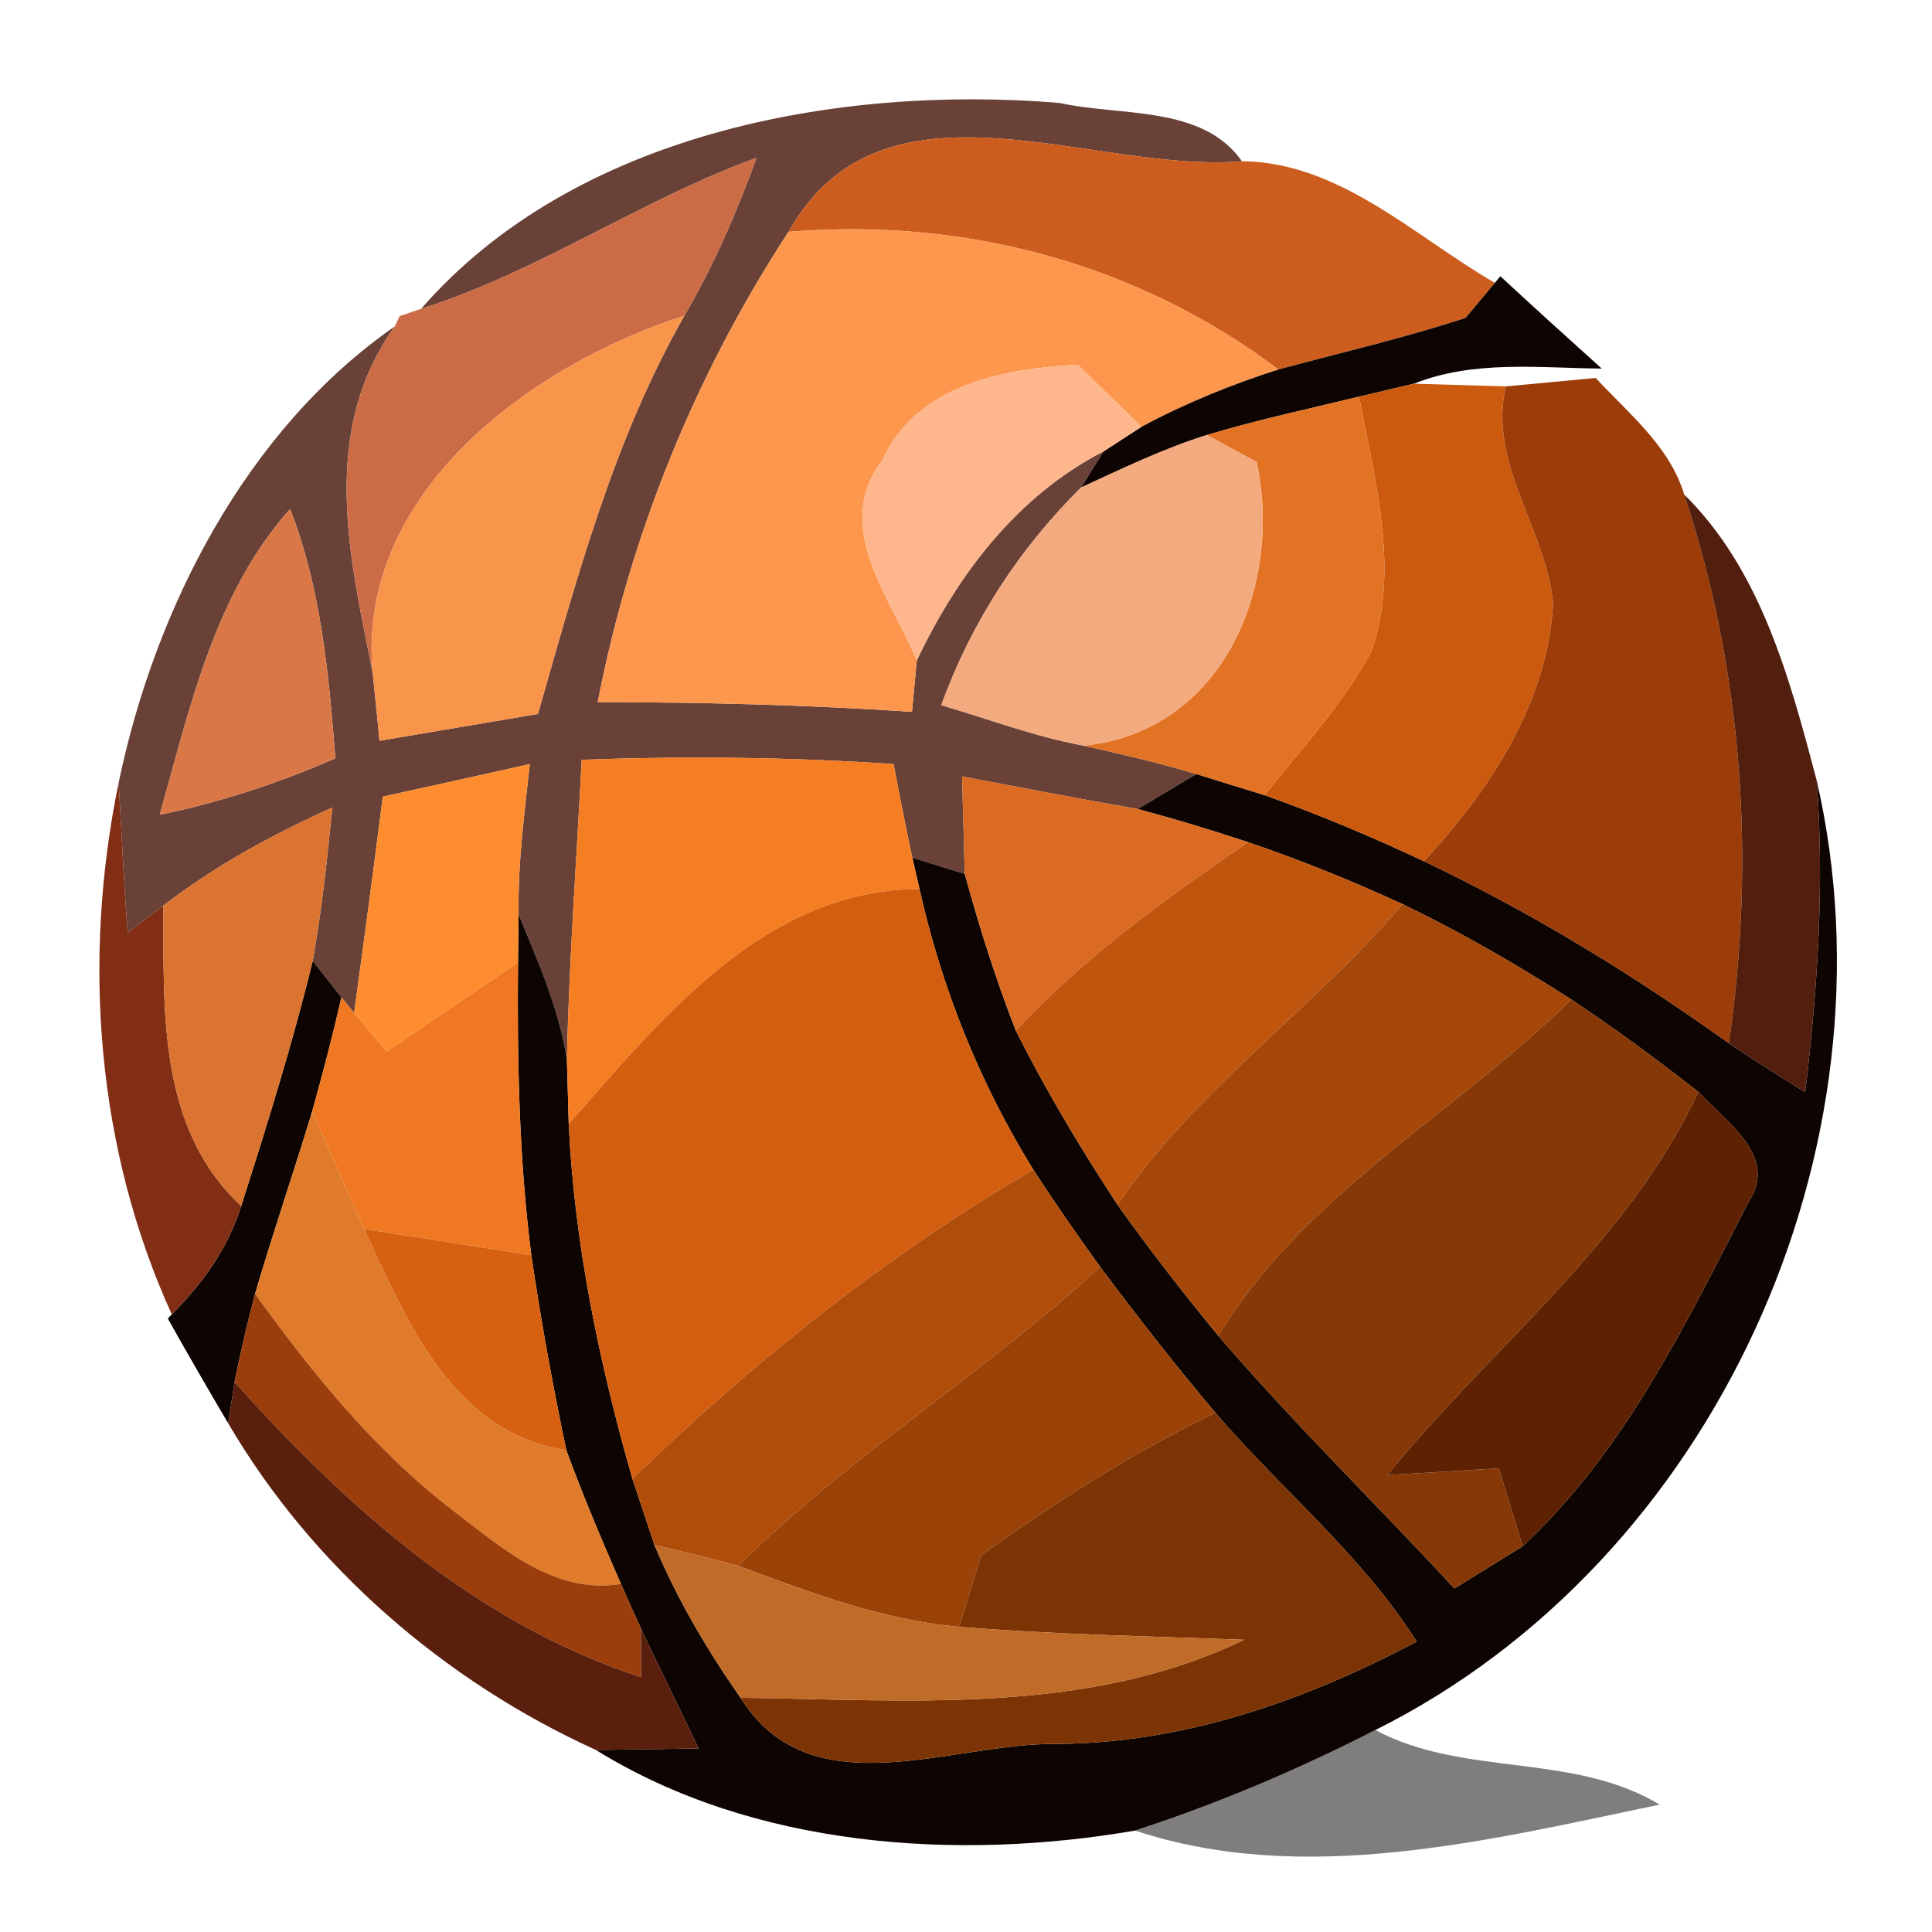 <?xml version="1.0" encoding="UTF-8" ?>
<!DOCTYPE svg PUBLIC "-//W3C//DTD SVG 1.1//EN" "http://www.w3.org/Graphics/SVG/1.1/DTD/svg11.dtd">
<svg width="64pt" height="64pt" viewBox="0 0 64 64" version="1.1" xmlns="http://www.w3.org/2000/svg">
<g id="#62382ef3">
<path fill="#62382e" opacity="0.95" d=" M 13.95 10.23 C 18.99 4.44 27.69 2.80 35.10 3.41 C 37.10 3.86 39.83 3.47 41.14 5.34 C 36.18 5.77 29.25 2.10 26.12 7.68 C 23.03 12.41 20.88 17.71 19.80 23.26 C 23.27 23.26 26.74 23.35 30.21 23.58 C 30.25 23.16 30.33 22.31 30.37 21.88 C 31.72 19.03 33.70 16.42 36.56 14.95 L 35.81 16.15 C 33.75 18.19 32.17 20.63 31.18 23.36 C 32.75 23.82 34.27 24.40 35.89 24.70 C 37.14 24.98 38.40 25.27 39.63 25.64 C 39.15 25.93 38.17 26.51 37.69 26.80 C 35.75 26.46 33.81 26.09 31.87 25.72 C 31.89 26.53 31.94 28.15 31.96 28.95 C 31.53 28.82 30.66 28.55 30.22 28.41 C 30.00 27.38 29.80 26.35 29.60 25.31 C 26.16 25.08 22.71 25.04 19.27 25.17 C 19.10 28.49 18.85 31.80 18.78 35.12 C 18.53 33.43 17.82 31.86 17.18 30.28 C 17.15 28.62 17.37 26.97 17.55 25.31 C 15.93 25.68 14.30 26.03 12.68 26.39 C 12.38 28.77 12.06 31.16 11.73 33.55 L 11.31 33.04 C 11.07 32.74 10.60 32.13 10.36 31.83 C 10.66 30.15 10.84 28.45 11.01 26.75 C 9.04 27.64 7.13 28.67 5.41 30.00 C 5.12 30.22 4.52 30.67 4.23 30.90 C 4.10 29.24 4.03 27.58 3.93 25.93 C 5.13 20.15 8.16 14.23 13.08 10.81 C 10.59 14.28 11.56 18.40 12.34 22.25 C 12.40 22.82 12.52 23.96 12.57 24.54 C 14.32 24.24 16.07 23.95 17.82 23.65 C 19.11 19.15 20.33 14.56 22.67 10.46 C 23.64 8.80 24.41 7.03 25.06 5.23 C 21.23 6.62 17.84 9.00 13.95 10.23 M 5.29 26.99 C 7.29 26.58 9.24 25.94 11.11 25.12 C 10.89 22.33 10.64 19.50 9.61 16.86 C 7.10 19.68 6.29 23.46 5.29 26.99 Z" />
</g>
<g id="#cb6c47ff">
<path fill="#cb6c47" opacity="1.00" d=" M 13.95 10.23 C 17.84 9.00 21.23 6.62 25.06 5.23 C 24.41 7.03 23.64 8.80 22.67 10.46 C 17.62 12.08 11.83 16.29 12.34 22.25 C 11.56 18.40 10.59 14.28 13.08 10.81 L 13.24 10.47 L 13.95 10.23 Z" />
</g>
<g id="#cc5d1eff">
<path fill="#cc5d1e" opacity="1.00" d=" M 26.12 7.68 C 29.25 2.10 36.18 5.77 41.14 5.34 C 44.38 5.37 46.87 7.84 49.52 9.37 C 49.28 9.66 48.79 10.24 48.55 10.53 C 46.51 11.20 44.42 11.68 42.35 12.24 C 37.67 8.72 31.94 7.20 26.12 7.68 Z" />
</g>
<g id="#fc974dff">
<path fill="#fc974d" opacity="1.00" d=" M 26.12 7.68 C 31.94 7.20 37.67 8.72 42.35 12.24 C 40.79 12.74 39.26 13.36 37.81 14.14 C 37.28 13.62 36.23 12.59 35.70 12.08 C 33.24 12.22 30.37 12.73 29.23 15.25 C 27.54 17.45 29.52 19.82 30.37 21.88 C 30.33 22.31 30.25 23.16 30.21 23.58 C 26.74 23.35 23.27 23.26 19.80 23.26 C 20.88 17.71 23.03 12.41 26.12 7.68 Z" />
</g>
<g id="#0e0503ff">
<path fill="#0e0503" opacity="1.00" d=" M 49.52 9.37 L 49.70 9.15 C 50.81 10.18 51.94 11.20 53.06 12.21 C 50.99 12.19 48.82 11.92 46.84 12.71 C 46.39 12.82 45.47 13.03 45.02 13.14 C 43.33 13.55 41.64 13.91 39.98 14.41 C 38.54 14.86 37.18 15.52 35.81 16.15 L 36.56 14.95 C 36.87 14.75 37.50 14.34 37.81 14.14 C 39.26 13.36 40.79 12.74 42.35 12.24 C 44.42 11.68 46.51 11.20 48.55 10.53 C 48.79 10.24 49.28 9.66 49.52 9.37 Z" />
<path fill="#0e0503" opacity="1.00" d=" M 37.69 26.80 C 38.17 26.51 39.15 25.93 39.63 25.64 C 40.20 25.82 41.33 26.17 41.89 26.34 C 43.69 26.98 45.45 27.72 47.17 28.53 C 50.72 30.22 54.08 32.27 57.27 34.56 C 58.10 35.12 58.95 35.65 59.80 36.18 C 60.21 32.75 60.44 29.29 60.18 25.85 C 62.98 38.04 56.80 51.70 45.56 57.31 C 43.00 58.62 40.34 59.75 37.60 60.64 C 31.69 61.66 24.95 61.20 19.74 57.97 C 20.59 57.96 22.29 57.93 23.14 57.92 C 22.52 56.59 21.85 55.27 21.23 53.94 C 21.06 53.57 20.73 52.84 20.57 52.47 C 19.93 51.01 19.31 49.54 18.76 48.04 C 18.31 45.90 17.92 43.75 17.60 41.58 C 17.19 38.37 17.13 35.12 17.16 31.88 L 17.18 30.28 C 17.82 31.86 18.53 33.43 18.78 35.12 C 18.80 35.65 18.82 36.70 18.84 37.23 C 19.03 41.22 19.85 45.15 20.95 48.99 C 21.13 49.54 21.50 50.63 21.68 51.18 C 22.43 52.97 23.42 54.65 24.53 56.24 C 26.86 59.97 31.52 57.72 35.02 57.77 C 39.25 57.74 43.24 56.33 46.93 54.38 C 45.11 51.51 42.46 49.36 40.26 46.80 C 38.94 45.23 37.67 43.61 36.44 41.96 C 35.68 40.91 34.94 39.84 34.23 38.75 C 32.46 35.89 31.19 32.73 30.46 29.45 L 30.22 28.41 C 30.66 28.55 31.53 28.82 31.96 28.95 C 32.44 30.71 32.99 32.45 33.65 34.14 C 34.65 36.13 35.80 38.05 37.02 39.91 C 38.08 41.40 39.20 42.84 40.36 44.25 C 42.85 47.15 45.59 49.82 48.18 52.62 C 48.75 52.27 49.87 51.57 50.44 51.22 C 53.80 48.10 55.85 43.85 57.92 39.82 C 58.94 38.29 57.15 37.15 56.26 36.17 C 54.89 35.10 53.50 34.07 52.05 33.11 C 50.25 31.95 48.39 30.88 46.46 29.95 C 44.79 29.18 43.08 28.49 41.35 27.90 C 40.14 27.50 38.92 27.13 37.69 26.80 Z" />
<path fill="#0e0503" opacity="1.00" d=" M 10.36 31.83 C 10.60 32.13 11.07 32.74 11.31 33.04 C 11.02 34.31 10.69 35.57 10.34 36.82 C 9.73 38.84 9.04 40.84 8.45 42.86 C 8.19 43.83 7.97 44.80 7.77 45.78 L 7.56 47.15 C 6.88 46.00 6.21 44.84 5.56 43.68 L 5.69 43.54 C 6.71 42.52 7.56 41.34 7.99 39.95 C 8.85 37.26 9.69 34.57 10.36 31.83 Z" />
</g>
<g id="#f9954bff">
<path fill="#f9954b" opacity="1.00" d=" M 12.34 22.25 C 11.83 16.29 17.62 12.08 22.67 10.46 C 20.33 14.56 19.11 19.15 17.82 23.65 C 16.07 23.95 14.32 24.24 12.57 24.54 C 12.52 23.96 12.40 22.82 12.34 22.25 Z" />
</g>
<g id="#feb68cff">
<path fill="#feb68c" opacity="1.00" d=" M 29.23 15.25 C 30.37 12.73 33.24 12.22 35.70 12.08 C 36.23 12.59 37.28 13.62 37.81 14.14 C 37.50 14.34 36.87 14.75 36.56 14.95 C 33.70 16.42 31.72 19.03 30.37 21.88 C 29.52 19.82 27.54 17.45 29.23 15.25 Z" />
</g>
<g id="#cc5a0eff">
<path fill="#cc5a0e" opacity="1.00" d=" M 45.02 13.14 C 45.47 13.03 46.39 12.82 46.84 12.71 C 47.60 12.73 49.12 12.78 49.88 12.80 C 49.29 15.37 51.22 17.53 51.45 20.00 C 51.26 23.30 49.35 26.18 47.17 28.53 C 45.45 27.72 43.69 26.98 41.89 26.34 C 43.12 24.80 44.48 23.33 45.43 21.58 C 46.38 18.83 45.53 15.89 45.02 13.14 Z" />
</g>
<g id="#9c3c08ff">
<path fill="#9c3c08" opacity="1.00" d=" M 49.88 12.80 C 50.63 12.73 52.12 12.59 52.86 12.52 C 53.95 13.70 55.31 14.78 55.79 16.38 C 57.73 22.25 58.16 28.45 57.27 34.56 C 54.08 32.27 50.72 30.22 47.17 28.53 C 49.35 26.18 51.26 23.30 51.45 20.00 C 51.22 17.53 49.29 15.37 49.88 12.80 Z" />
</g>
<g id="#e27224ff">
<path fill="#e27224" opacity="1.00" d=" M 39.98 14.41 C 41.64 13.91 43.33 13.55 45.02 13.14 C 45.53 15.89 46.38 18.83 45.43 21.58 C 44.48 23.33 43.12 24.80 41.89 26.34 C 41.33 26.17 40.20 25.82 39.63 25.64 C 38.40 25.27 37.14 24.98 35.89 24.70 C 40.52 24.24 42.50 19.42 41.63 15.31 C 41.21 15.08 40.39 14.63 39.98 14.41 Z" />
</g>
<g id="#f3aa7fff">
<path fill="#f3aa7f" opacity="1.00" d=" M 35.81 16.15 C 37.18 15.52 38.54 14.86 39.98 14.41 C 40.39 14.63 41.21 15.08 41.63 15.31 C 42.50 19.42 40.52 24.24 35.89 24.70 C 34.27 24.40 32.75 23.82 31.18 23.36 C 32.17 20.63 33.75 18.19 35.81 16.15 Z" />
</g>
<g id="#d97846ff">
<path fill="#d97846" opacity="1.00" d=" M 5.29 26.99 C 6.29 23.46 7.10 19.68 9.61 16.86 C 10.64 19.50 10.89 22.33 11.11 25.12 C 9.24 25.94 7.29 26.58 5.29 26.99 Z" />
</g>
<g id="#481201ef">
<path fill="#481201" opacity="0.94" d=" M 55.79 16.38 C 58.34 18.89 59.29 22.49 60.18 25.85 C 60.44 29.29 60.21 32.75 59.80 36.18 C 58.95 35.65 58.10 35.12 57.27 34.56 C 58.16 28.45 57.73 22.25 55.79 16.38 Z" />
</g>
<g id="#fe8d2fff">
<path fill="#fe8d2f" opacity="1.00" d=" M 12.68 26.39 C 14.30 26.03 15.93 25.68 17.55 25.31 C 17.37 26.97 17.15 28.62 17.18 30.28 L 17.16 31.88 C 15.71 32.86 14.26 33.85 12.81 34.84 C 12.54 34.51 12.00 33.87 11.73 33.55 C 12.06 31.16 12.38 28.77 12.68 26.39 Z" />
</g>
<g id="#f57e23ff">
<path fill="#f57e23" opacity="1.00" d=" M 19.27 25.17 C 22.71 25.04 26.16 25.08 29.60 25.31 C 29.80 26.35 30.00 27.38 30.22 28.41 L 30.46 29.45 C 25.34 29.46 21.93 33.73 18.84 37.23 C 18.82 36.70 18.80 35.65 18.78 35.12 C 18.85 31.80 19.10 28.49 19.27 25.17 Z" />
</g>
<g id="#812e15ff">
<path fill="#812e15" opacity="1.00" d=" M 5.69 43.54 C 3.19 38.05 2.72 31.80 3.93 25.93 C 4.03 27.58 4.10 29.24 4.23 30.90 C 4.52 30.67 5.12 30.22 5.41 30.00 C 5.43 33.46 5.21 37.36 7.99 39.95 C 7.56 41.34 6.71 42.52 5.69 43.54 Z" />
</g>
<g id="#db6b23ff">
<path fill="#db6b23" opacity="1.00" d=" M 31.87 25.72 C 33.81 26.09 35.75 26.46 37.69 26.80 C 38.92 27.13 40.14 27.50 41.35 27.90 C 38.61 29.76 35.92 31.71 33.65 34.14 C 32.99 32.45 32.44 30.71 31.96 28.95 C 31.94 28.15 31.89 26.53 31.87 25.72 Z" />
</g>
<g id="#db7331ff">
<path fill="#db7331" opacity="1.00" d=" M 5.41 30.00 C 7.13 28.67 9.04 27.64 11.01 26.75 C 10.84 28.45 10.66 30.15 10.36 31.83 C 9.69 34.57 8.85 37.26 7.99 39.95 C 5.21 37.36 5.43 33.46 5.41 30.00 Z" />
</g>
<g id="#c0550dff">
<path fill="#c0550d" opacity="1.00" d=" M 41.35 27.90 C 43.08 28.49 44.79 29.18 46.46 29.95 C 43.49 33.44 39.61 36.08 37.02 39.91 C 35.80 38.05 34.65 36.13 33.65 34.14 C 35.92 31.71 38.61 29.76 41.35 27.90 Z" />
</g>
<g id="#d45e10ff">
<path fill="#d45e10" opacity="1.00" d=" M 18.84 37.23 C 21.93 33.73 25.34 29.46 30.46 29.45 C 31.19 32.73 32.46 35.89 34.23 38.75 C 29.38 41.56 24.97 45.10 20.95 48.99 C 19.85 45.15 19.03 41.22 18.84 37.23 Z" />
</g>
<g id="#a54709ff">
<path fill="#a54709" opacity="1.00" d=" M 46.46 29.95 C 48.39 30.88 50.25 31.95 52.05 33.11 C 48.22 36.88 43.18 39.57 40.36 44.25 C 39.20 42.84 38.08 41.40 37.02 39.91 C 39.61 36.08 43.49 33.44 46.46 29.95 Z" />
</g>
<g id="#f07822ff">
<path fill="#f07822" opacity="1.00" d=" M 12.81 34.84 C 14.26 33.85 15.71 32.86 17.16 31.88 C 17.13 35.12 17.19 38.37 17.60 41.58 C 15.75 41.29 13.91 41.00 12.06 40.71 C 11.48 39.42 10.91 38.12 10.34 36.82 C 10.69 35.57 11.02 34.31 11.31 33.04 L 11.73 33.55 C 12.00 33.87 12.54 34.51 12.81 34.84 Z" />
</g>
<g id="#863806ff">
<path fill="#863806" opacity="1.00" d=" M 52.05 33.11 C 53.50 34.07 54.89 35.10 56.26 36.17 C 53.90 41.22 49.40 44.62 45.96 48.86 C 47.19 48.79 48.42 48.72 49.65 48.64 C 49.85 49.29 50.24 50.57 50.44 51.22 C 49.87 51.57 48.75 52.27 48.18 52.62 C 45.59 49.82 42.85 47.15 40.36 44.25 C 43.18 39.57 48.22 36.88 52.05 33.11 Z" />
</g>
<g id="#5e2203ff">
<path fill="#5e2203" opacity="1.00" d=" M 56.26 36.17 C 57.15 37.15 58.94 38.29 57.92 39.82 C 55.85 43.85 53.80 48.10 50.44 51.22 C 50.24 50.57 49.85 49.29 49.65 48.64 C 48.42 48.72 47.19 48.79 45.96 48.86 C 49.40 44.62 53.90 41.22 56.26 36.17 Z" />
</g>
<g id="#df7b2bff">
<path fill="#df7b2b" opacity="1.00" d=" M 8.45 42.86 C 9.04 40.84 9.73 38.84 10.34 36.82 C 10.91 38.12 11.48 39.42 12.06 40.71 C 13.48 43.76 14.98 47.46 18.76 48.04 C 19.31 49.54 19.93 51.01 20.57 52.47 C 18.37 52.83 16.63 51.28 15.01 50.04 C 12.42 48.05 10.35 45.50 8.45 42.86 Z" />
</g>
<g id="#b04d0aff">
<path fill="#b04d0a" opacity="1.00" d=" M 34.23 38.75 C 34.94 39.84 35.68 40.91 36.44 41.96 C 32.63 45.48 28.15 48.21 24.45 51.87 C 23.53 51.62 22.61 51.40 21.68 51.18 C 21.50 50.63 21.13 49.54 20.95 48.99 C 24.97 45.10 29.38 41.56 34.23 38.75 Z" />
</g>
<g id="#d86111ff">
<path fill="#d86111" opacity="1.00" d=" M 12.06 40.71 C 13.91 41.00 15.75 41.29 17.60 41.58 C 17.92 43.75 18.31 45.90 18.76 48.04 C 14.98 47.46 13.48 43.76 12.06 40.71 Z" />
</g>
<g id="#9a4207ff">
<path fill="#9a4207" opacity="1.00" d=" M 36.44 41.96 C 37.67 43.61 38.94 45.23 40.26 46.80 C 37.53 48.11 34.98 49.76 32.51 51.51 C 32.33 52.10 31.96 53.29 31.77 53.89 C 29.23 53.67 26.83 52.75 24.45 51.87 C 28.15 48.21 32.63 45.48 36.44 41.96 Z" />
</g>
<g id="#9c3d0cff">
<path fill="#9c3d0c" opacity="1.00" d=" M 7.77 45.78 C 7.97 44.80 8.19 43.83 8.45 42.86 C 10.35 45.50 12.42 48.05 15.01 50.04 C 16.63 51.28 18.37 52.83 20.57 52.47 C 20.73 52.84 21.06 53.57 21.23 53.94 L 21.24 55.56 C 15.82 53.80 11.50 49.95 7.77 45.78 Z" />
</g>
<g id="#521602f3">
<path fill="#521602" opacity="0.95" d=" M 7.77 45.78 C 11.50 49.95 15.82 53.80 21.24 55.56 L 21.23 53.94 C 21.85 55.27 22.52 56.59 23.14 57.92 C 22.29 57.93 20.59 57.96 19.74 57.97 C 14.74 55.70 10.34 51.90 7.56 47.15 L 7.77 45.78 Z" />
</g>
<g id="#7d3405ff">
<path fill="#7d3405" opacity="1.00" d=" M 32.51 51.51 C 34.98 49.76 37.53 48.11 40.26 46.80 C 42.46 49.36 45.11 51.51 46.93 54.38 C 43.24 56.33 39.25 57.74 35.02 57.77 C 31.52 57.72 26.86 59.97 24.53 56.24 C 30.13 56.31 36.00 56.83 41.21 54.32 C 38.06 54.20 34.91 54.15 31.77 53.89 C 31.96 53.29 32.33 52.10 32.51 51.51 Z" />
</g>
<g id="#c16b28ff">
<path fill="#c16b28" opacity="1.00" d=" M 21.68 51.18 C 22.61 51.40 23.53 51.62 24.45 51.87 C 26.83 52.75 29.23 53.67 31.77 53.89 C 34.91 54.15 38.06 54.20 41.21 54.32 C 36.00 56.83 30.13 56.31 24.53 56.24 C 23.42 54.65 22.43 52.97 21.68 51.18 Z" />
</g>
<g id="#04000083">
<path fill="#040000" opacity="0.51" d=" M 37.60 60.64 C 40.34 59.75 43.00 58.62 45.56 57.31 C 48.51 58.88 52.08 58.04 54.98 59.78 C 49.35 60.95 43.22 62.50 37.60 60.64 Z" />
</g>
</svg>
